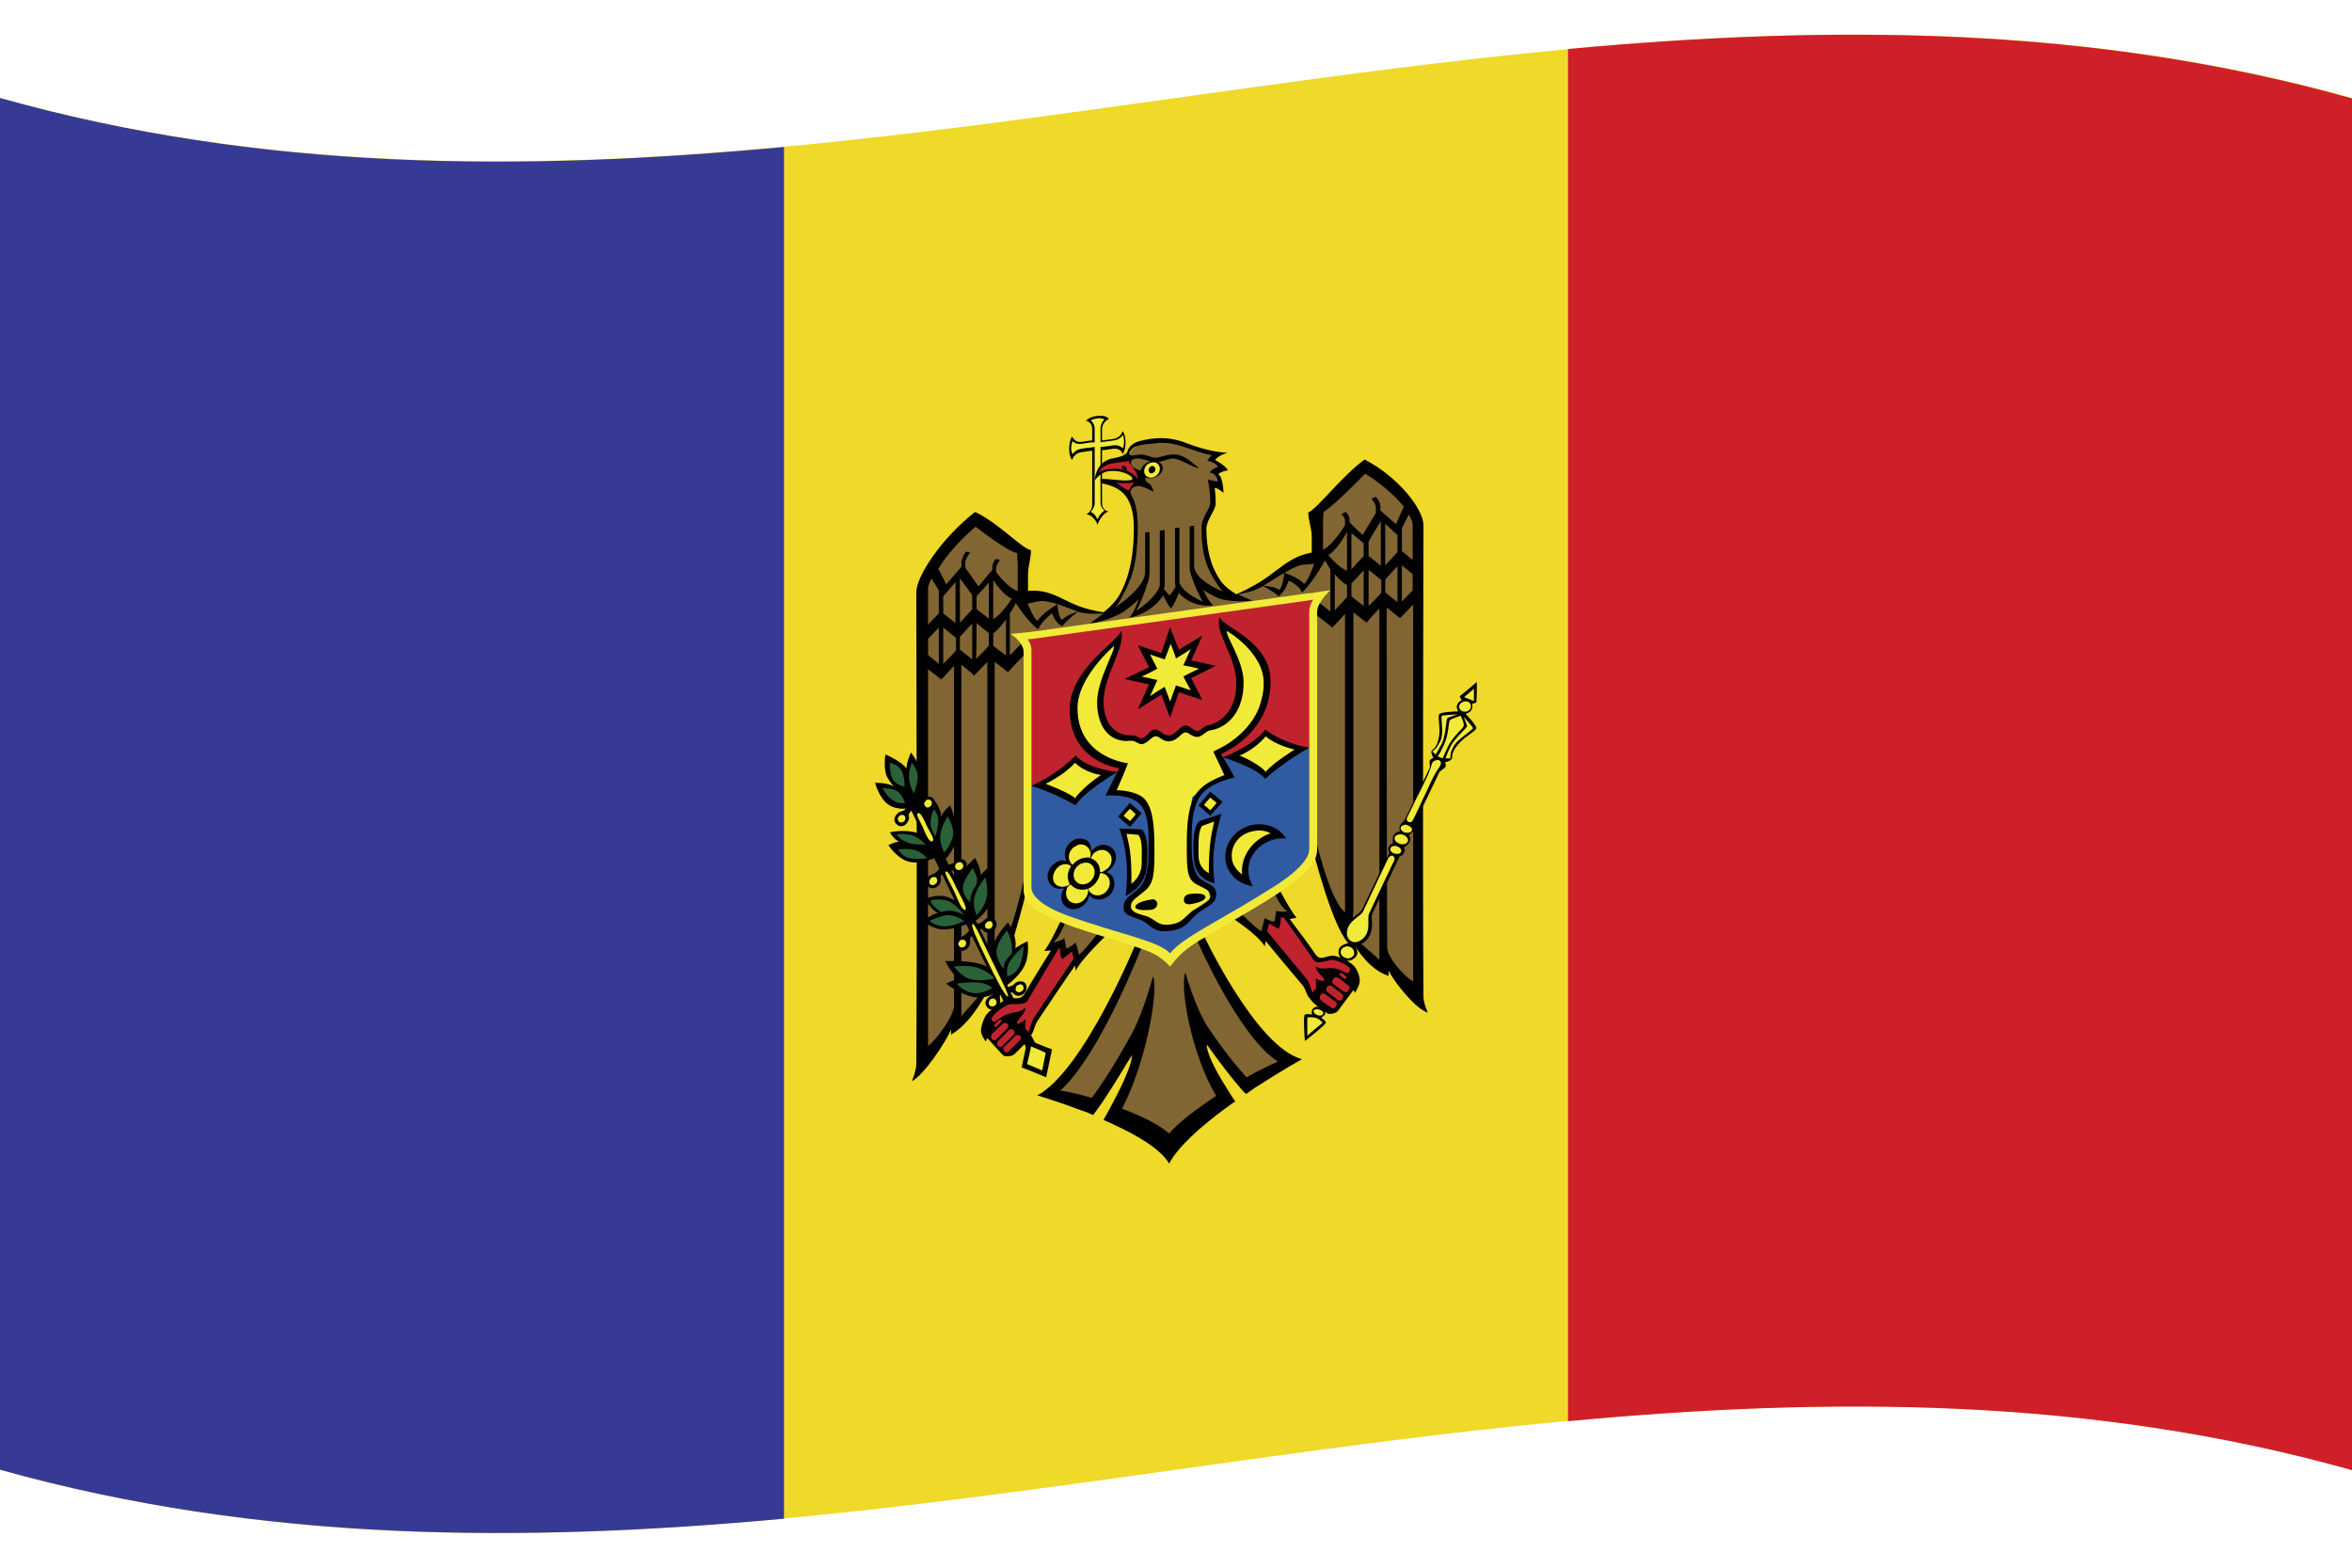 <svg version="1.1" id="mda" name="moldau" xmlns="http://www.w3.org/2000/svg" xmlns:xlink="http://www.w3.org/1999/xlink" x="0px" y="0px"
	 viewBox="0 0 480 320" enable-background="new 0 0 480 320" xml:space="preserve">
<g id="flag-mda">
	<path fill="#EFD929" d="M0,300c160,44.8,320-44.8,480,0c0-93.3,0-186.7,0-280C320-24.8,160,64.8,0,20C0,113.3,0,206.7,0,300z"/>
	<path fill="#373A94" d="M0,300c53.3,14.9,106.7,14.9,160,10c0-93.3,0-186.7,0-280c-53.3,5-106.7,5-160-10C0,113.3,0,206.7,0,300z"
		/>
	<path fill="#CF2029" d="M320,290.1c53.3-5,106.7-5,160,10c0-93.3,0-186.7,0-280C426.7,5.1,373.3,5.1,320,10
		C320,103.4,320,196.7,320,290.1z"/>
</g>
<g id="crest">
	<path fill="#010101" d="M223.9,84.9c-1,0.1-1.8,0.5-2.3,1c0.8,0.1,1.3,0.8,1.3,1.7c0,0.8,0,1.5,0,2.3c-0.3,0-0.6,0.1-0.9,0.1
		c-0.4,0.1-0.9,0.1-1.3,0.2c-0.9,0.1-1.6-0.4-1.9-1.1c-0.4,0.6-0.6,1.5-0.6,2.5c0,1,0.2,1.8,0.6,2.3c0.2-0.8,1-1.5,1.9-1.6
		c0.4-0.1,0.9-0.1,1.3-0.2c0.3,0,0.6-0.1,0.9-0.1c0,0.3,0,0.6,0,0.9c0,2.4,0,4.7,0,7.1c0,1,0,2,0,3c0,0.9-0.5,1.6-1.2,2
		c1.1,0,2,1.3,2.3,2.1c0.2-0.8,1.2-2.4,2.2-2.7c-0.7-0.1-1.3-0.8-1.3-1.6c0-1.7,0-3.4,0-5.1c0-1.6,0-3.3,0-4.9c0-0.3,0-0.6,0-0.9
		c0.3,0,0.6-0.1,0.9-0.1c0.5-0.1,0.9-0.1,1.4-0.2c1-0.1,1.7,0.3,1.9,1.1c0.4-0.5,0.6-1.4,0.6-2.4c0-1-0.2-1.8-0.6-2.3
		c-0.2,0.8-1,1.5-1.9,1.6c-0.5,0.1-0.9,0.1-1.4,0.2c-0.3,0-0.6,0.1-0.9,0.1c0-0.8,0-1.5,0-2.3c0-0.9,0.6-1.7,1.4-2.1
		C225.8,84.9,224.9,84.8,223.9,84.9"/>
	<path fill="#F2EA39" d="M223.9,85.4c-0.5,0.1-1,0.2-1.3,0.4c0.5,0.4,0.8,1,0.8,1.7c0,0.8,0,1.5,0,2.3c0,0,0,0,0,0.1
		c0,0.1,0,0.2,0,0.4c-0.1,0-0.2,0-0.4,0c0,0,0,0-0.1,0c-0.1,0-0.2,0-0.2,0c-0.2,0-0.5,0.1-0.7,0.1c-0.4,0.1-0.9,0.1-1.3,0.2
		c-0.8,0.1-1.4-0.1-1.8-0.6c-0.1,0.4-0.3,0.9-0.3,1.4c0,0.5,0.1,0.9,0.3,1.3c0.4-0.6,1-1,1.8-1.1c0.4-0.1,0.9-0.1,1.3-0.2
		c0.1,0,0.2,0,0.3,0c0.2,0,0.4-0.1,0.6-0.1c0.2,0,0.3,0,0.5-0.1c0,0.1,0,0.1,0,0.2c0,0.1,0,0.2,0,0.2c0,0,0,0.1,0,0.1
		c0,0.3,0,0.6,0,0.9c0,2.4,0,4.7,0,7.1c0,1,0,2,0,3c0,0.7-0.4,1.3-0.8,1.8c0.4,0.2,0.7,0.4,0.9,0.7c0.2,0.3,0.3,0.5,0.5,0.8
		c0.2-0.3,0.2-0.6,0.5-0.9c0.2-0.3,0.5-0.6,0.9-0.9c-0.5-0.4-0.8-0.9-0.8-1.6c0-1.7,0-3.4,0-5.1c0-1.6,0-3.3,0-4.9c0,0,0-0.1,0-0.1
		c0-0.3,0-0.5,0-0.8c0-0.2,0-0.3,0-0.5c0.1,0,0.2,0,0.3,0c0,0,0.1,0,0.1,0c0.3,0,0.6-0.1,0.9-0.1c0.5-0.1,0.9-0.1,1.4-0.2
		c0.8-0.1,1.4,0.2,1.9,0.6c0.1-0.4,0.2-0.9,0.2-1.4c0-0.5-0.1-1-0.2-1.3c-0.5,0.6-1.1,1-1.9,1.1c-0.5,0.1-0.9,0.1-1.4,0.2
		c-0.3,0-0.6,0.1-0.9,0.1c0,0,0,0,0,0c-0.1,0-0.2,0-0.4,0.1c0-0.1,0-0.2,0-0.4c0,0,0,0,0-0.1c0-0.8,0-1.5,0-2.3
		c0-0.7,0.3-1.4,0.8-1.9C224.9,85.4,224.5,85.3,223.9,85.4"/>
	<path fill="#816532" d="M225.7,125c-1.3-0.1-2.5-0.2-3.8-0.3c-2.6-1-5.3-2.1-7.9-3.1c-1.7,0.1-3.3,0.3-5,0.4
		c-0.1-3.2-0.2-6.4-0.3-9.6c-3.2-2.1-6.4-4.3-9.6-6.4c-3.3,3.9-6.5,7.8-9.8,11.7c-0.4,1.1-0.9,2.2-1.3,3.3
		c0.2,31.9,0.3,63.9,0.5,95.8c2.1-2.8,4.2-5.6,6.3-8.4c0.5,0.1,0.9,0.1,1.4,0.2c2.2-2.6,4.3-5.3,6.5-7.9c1.8-4.9,3.7-9.8,5.5-14.7
		c0.6-2,1.1-4,1.7-6c2.5,2.6,5,5.2,7.5,7.8c-0.9,1.9-1.9,3.7-2.8,5.6c0.9-0.2,1.7-0.4,2.6-0.5c0.1,0.7,0.2,1.4,0.3,2.1
		c0.8-0.4,1.6-0.9,2.3-1.3c0.2,1,0.4,1.9,0.6,2.9c1.7-2,3.5-4,5.2-6c2.4,0.9,4.8,1.7,7.2,2.6c-4.6,8.8-9.1,17.6-13.7,26.4
		c-1.6,1.4-3.3,2.8-4.9,4.3c2.9,0.7,5.9,1.4,8.8,2.1c3-3.9,6.1-7.9,9.1-11.8c-0.4,2.4-0.9,4.7-1.3,7.1c-0.9,2.4-1.8,4.7-2.8,7.1
		c3.7,1.6,7.4,3.2,11.1,4.8c4-2.9,8-5.8,12-8.7c-2-3.8-4-7.7-6-11.5c0.7-0.4,1.3-0.7,2-1.1c2.6,3.4,5.1,6.7,7.7,10.1
		c2.8-1.8,5.6-3.6,8.5-5.3c-3.7-3.8-7.3-7.5-11-11.3c-2.4-4.8-4.8-9.6-7.3-14.4c2.5-1.2,5.1-2.4,7.6-3.6c1.7,1.4,3.5,2.8,5.2,4.3
		c0.3-1.1,0.5-2.2,0.8-3.3c0.9,0.3,1.8,0.6,2.7,0.9c-0.1-0.9-0.2-1.8-0.4-2.6c0.9,0.1,1.9,0.1,2.8,0.2c-1.1-1.6-2.3-3.2-3.4-4.9
		c2.8-2.8,5.7-5.5,8.5-8.3c1.8,5.4,3.6,10.8,5.4,16.1c2.7,2.7,5.3,5.3,8,8c0.6-0.1,1.1-0.3,1.7-0.4c1.9,2.1,3.8,4.3,5.7,6.4
		c0-32.9,0-65.9,0-98.8c-3.5-3.3-7.1-6.6-10.6-9.9c-3.5,3.3-6.9,6.5-10.4,9.8c0.1,3,0.3,6,0.4,9c-1.5,0.3-3.1,0.5-4.6,0.8
		c-2.3,1.5-4.6,3-6.9,4.5c-1.3,0.6-2.6,1.2-3.9,1.8c-0.6,0.2-1.3,0.4-1.9,0.6c-0.8-0.8-1.6-1.5-2.3-2.3c-1.1-2-2.1-3.9-3.2-5.9
		c-0.1-2.1-0.1-4.2-0.2-6.3c0.7-1.5,1.3-2.9,2-4.4c-0.1-1.3-0.2-2.5-0.4-3.8c0.6-0.1,1.1-0.2,1.7-0.2c-0.4-0.8-0.7-1.6-1.1-2.4
		c0.5-0.3,1-0.6,1.6-0.9c-0.8-0.6-1.6-1.1-2.3-1.7c0.3-0.3,0.5-0.7,0.8-1c-2.9-0.9-5.8-1.7-8.8-2.6c-2.2,0.2-4.4,0.3-6.7,0.5
		c-0.6,0.4-1.2,0.7-1.8,1.1c-0.3,0.6-0.6,1.1-0.9,1.7c0.6,1.6,1.2,3.2,1.8,4.8c-0.6,0.7-1.3,1.5-1.9,2.2c0.6,1.1,1.3,2.3,1.9,3.4
		c0,2.7,0,5.4,0.1,8c-0.5,2.3-1,4.6-1.5,7c-1,1.9-2,3.7-3,5.6C226.7,124.4,226.2,124.7,225.7,125z"/>
	<path fill="#C1232E" d="M215.5,193.2c-2.2,3.7-4.4,7.4-6.6,11.1c-1.1,0.1-2.1,0.2-3.2,0.3c-1.1,0.7-2.2,1.3-3.3,2
		c-0.4,1.2-0.7,2.5-1.1,3.7c0.2,0.5,0.4,1.1,0.5,1.6c1.2,1.2,2.4,2.3,3.6,3.5c1-0.7,2-1.4,3-2c0.8-1,1.5-1.9,2.3-2.9
		c0.2-0.8,0.4-1.5,0.6-2.3c2.8-4,5.6-8,8.4-12c-0.1-0.9-0.3-1.8-0.4-2.7c-0.6,0.5-1.2,0.9-1.8,1.4c-0.2-0.7-0.5-1.4-0.7-2.1
		C216.3,192.9,215.9,193,215.5,193.2z"/>
	<path fill="#C1232E" d="M257.9,190.4c3,3.6,5.9,7.2,8.9,10.7c0.3,0.8,0.6,1.5,0.8,2.3c1.3,1,2.6,2,3.9,3c0.4-0.2,0.8-0.3,1.2-0.5
		c1.4-1.8,2.8-3.7,4.3-5.5c-0.3-1.1-0.6-2.2-0.9-3.3c-1.3-0.6-2.7-1.3-4-1.9c-1,0.2-2,0.5-3,0.7c-2.2-3.1-4.5-6.1-6.7-9.1
		c-0.4-0.1-0.8-0.2-1.2-0.3c-0.1,0.7-0.3,1.3-0.4,2c-0.7-0.1-1.3-0.2-2-0.3C258.4,188.9,258.1,189.6,257.9,190.4z"/>
	<path fill="#010101" d="M234.7,89.6c-1.1,0.2-2.7,0.4-3.7,1.2c-0.9,0.7-0.8,1.4-1.1,1.7c-0.7,0.7-2,0.9-2.5,1c-3.9,0.5-4,4.6-4,4.6
		c0,0,1-1.6,2.7-1.9c2.8-0.4,5,0.9,5,1.5c0,0.2-0.3,0.3-0.3,0.3c-1.9,0.3-4.7-0.4-6.2-0.2c0,0.2,0,0.4,0,0.6c0.1,0,0.1,0,0.1,0.1
		c0,0,0,0-0.1,0c0,0,0,0.1,0,0.1c3.4,0.7,6.8,1.9,6.8,9.2c0,4.6-0.6,9.3-2.8,13.4c-0.8,1.4-2,2.7-3.4,3.8c-0.6-0.1-3.5-0.6-5.6-1.5
		c-3.6-1.5-5.5-3.2-9.8-2.9c0-1.1,0-2.2,0-3.3c0-1.7,0.6-3.3,0.6-5c-1.7-0.2-6.8-5.7-11.4-7.8c-6.8,5.3-12,13.1-12,16.4
		c0,0,0.2,71.3,0,96.2c0,1.5-0.9,3.6-0.9,3.6c2.5-1.3,7-8.1,8-10.6c0,0.4,0,0.8,0,1.1c3.7-2.2,6.5-7,7.7-9.5c0,0.3,0.1,1.2,0.1,1.2
		c3.4-3.4,7.6-21.2,7.6-21.2c-0.1-1.2-0.1-2.4-0.2-3.6c0,0-3,14.6-6.3,17.9c0-20.3,0-40.6,0-60.9c0.9,0.7,1.8,1.4,2.7,2.1
		c1.3-1.4,2.7-2.8,4-4.3c0-1,0-1.9,0-2.9c-1.2,1.3-2.4,2.5-3.6,3.8c0-2.9,0-5.7,0-8.6c0.6-0.9,0.9-1.5,1.2-2.1
		c0.6,0.9,2.5,3.8,4.6,5.4c0.4-1.5,2.8-3.3,2.8-3.3c0,0,0.8,2.2,2.1,2.6c0.5-0.8,3.2-3,3.2-3c0,0-2.3,0.7-3.2,1.7
		c-0.8-0.1-1-3.2-1-3.2c0,0-3.4,2.1-4,3.4c-0.7-0.1-1.6-2.5-2.1-3.5c0.6-0.1,1.5-0.3,2.5-0.5c1-0.1,2.3,0.2,3.6,0.6
		c1.5,0.5,3,1.1,4.3,1.6c1.8,0.5,4.4,0.4,5.1,0.3c-0.9,0.7-1.8,1.4-2.8,2.1c0,0,4.1-0.6,7-2.5c1.1-0.8,2.1-1.6,3-2.5
		c-0.4,1.2-1,2.6-1.9,3.8c4.2-0.9,6.4-3.7,6.9-4.6c0.3,0.7,0.8,1.8,1.6,2.7c0.8-1.2,1.3-2.4,1.6-3.2c0.6,0.8,2.7,2.9,7,2.6
		c-1-1-1.6-2.2-2-3.2c0.9,0.7,2,1.2,3,1.7c2.9,1,7,0.5,7,0.5c-1-0.4-2-0.8-2.9-1.3c0.7-0.1,3.4-0.6,5.1-1.7c1.3-0.8,2.9-1.9,4.4-2.7
		c1.3-0.8,2.5-1.4,3.5-1.6c1.1-0.1,2-0.2,2.5-0.2c-0.4,1.1-1.4,3.8-2.1,4.1c-0.6-1.1-4-2.3-4-2.3s-0.3,3.2-1.1,3.5
		c-0.9-0.8-3.3-0.8-3.3-0.8c0,0,2.7,1.4,3.2,2.1c1.3-0.7,2.1-3.2,2.1-3.2c0,0,2.4,1.1,2.7,2.5c2.2-2.2,4.1-5.5,4.7-6.6
		c0.3,0.5,0.6,1,1.1,1.8c0,2.9,0,5.7,0,8.6c-1.2-0.9-2.4-1.9-3.6-2.8c0,1,0,1.9,0,2.9c1.3,1.1,2.7,2.1,4,3.2
		c0.9-0.9,1.8-1.9,2.6-2.8c0,20.3,0,40.6,0,60.9c-3.3-2.5-6.3-16.2-6.3-16.2c-0.1,1.2-0.2,2.5-0.2,3.7c0,0,4.2,16.7,7.6,19.2
		c0,0,0.1-0.9,0.1-1.2c1.2,2.2,3.9,6.3,7.7,7.5c0-0.4,0-0.8,0-1.1c1,2.2,5.5,7.9,8,8.6c0,0-0.9-1.9-0.9-3.3c-0.2-24.8,0-96.2,0-96.2
		c0-3.3-5.2-9.9-12-13.4c-4.6,3.3-9.7,10.1-11.5,10.8c0,1.7,0.7,3.2,0.7,4.9c0,1.1,0,2.2,0,3.3c-4.3,0.8-6.1,3-9.8,5.5
		c-2.1,1.4-5,2.8-5.6,3c-1.3-0.8-2.5-1.7-3.3-2.9c-2-2.9-2.8-6.6-2.8-10.5c0-1.7,1.9-3.8,1.9-5.1c0-2-0.2-3.2-0.2-3.2
		c0.7,0,1.8,1,1.8,1c0,0-0.1-3.4-1.1-3.8c0,0,0.4-0.5,2-0.8c-0.5-1-2.6-2.1-2.6-2.1c0.1-0.2,0.3-0.4,0.6-0.6
		c0.5-0.4,1.3-0.7,1.9-0.9c-0.6,0-1.4-0.1-2.2-0.2c-1.8-0.3-3.9-0.9-5.8-1.6C239,89.1,236.2,89.4,234.7,89.6 M234.7,90.6
		c0.4,0,0.7-0.1,0.9-0.1c3.6-0.5,6,0.8,9.3,1.8c0.9,0.3,1.6,0.5,2.4,0.6c-0.4,0.5-0.8,0.9-0.9,1.2c0,0,1.5,0.1,2.2,1.2
		c0,0-1.4,0.4-1.7,1.2c0.8,0,1.6,0.8,1.6,1.8c-0.7-0.1-1.4-0.3-2-0.4c0,0,0.5,2.2,0.5,4.7c0,1.3-1.8,3-1.8,5.1c0,6.7,1.7,9,2.8,10.9
		c0.5,0.7,0.9,1.6,1.7,2.2c-3.4-1.4-6-3.3-6-5.4c0-2.7,0-5.4,0-8.1c-0.3,0-0.6,0.1-0.9,0.1c0,2.7,0,5.4,0,8.1c0,1.5,0.4,2.2,0.4,2.2
		c0.5,1.6,1.6,4.1,2.3,5.1c-3.2-1.3-4.8-3.2-4.8-4c0-3.7,0-7.4,0-11.1c-0.3,0-0.6,0.1-0.9,0.1c0,3.7,0,7.5,0,11.2
		c0,0.3,0.1,0.5,0.1,0.8c-0.3,0.6-0.9,1.4-1.2,1.7c-0.3-0.2-0.8-0.8-1.2-1.3c0.1-0.3,0.2-0.5,0.2-0.8c0-3.7,0-7.5,0-11.2
		c-0.3,0-0.6,0.1-1,0.1c0,3.7,0,7.4,0,11.1c0,0.8-1.5,3.1-4.8,5.3c0.7-1.2,1.8-4,2.3-5.7c0,0,0.4-0.8,0.4-2.3c0-2.7,0-5.4,0-8.1
		c-0.3,0-0.6,0.1-0.9,0.1c0,2.7,0,5.4,0,8.1c0,2.1-2.6,4.8-6,7.1c0.7-0.8,1.1-1.8,1.6-2.7c1.3-2.4,2.9-5.5,2.9-13.7
		c0-3-0.5-5.1-1.3-6.4c-0.2-0.4-0.6-1.6,1.3-1.9c1-0.1,3.2,1.2,3.2,1.2c0,0-0.1-1.3-1.2-1.9c-0.2-0.1-0.5-0.4-0.5-0.8
		c0-0.3,0.5-1,0.9-1.2c0.2-0.2-3.8-0.3-3.8-2.1c0-0.4,0.3-0.7,1.1-0.8c1.1-0.2,2.9,0.9,4.5,0.7c1.1-0.2,1.6-0.5,2.8-0.7
		c1.5-0.2,4.5,2.1,5.5,1.9c-1.1-0.6-3-3.1-5.8-2.7c-1,0.1-1.9,0.5-2.8,0.6c-1.1,0.2-2.3-0.8-3.6-0.6c-0.8,0.1-1.8,0.3-1.9,0.1
		c-0.3-0.4,0-0.7,0.2-1c0.4-0.7,1.6-1,2.8-1.2C234.1,90.7,234.4,90.6,234.7,90.6 M199.1,107.5L199.1,107.5c0,0,6.3,5,8.5,5.4
		c0,0.7,0,1.3,0.1,2c0,1.9,0,3.8,0,5.7c-1.5-0.3-3.5-2.6-4.4-3.8c0-0.3,0-0.5,0-0.8c0-0.7,0.5-1.3,0.8-1.7c-0.3-0.1-0.6-0.1-0.9-0.2
		c-0.4,0.5-0.7,1.1-0.7,1.8c0,0.2,0,0.3,0,0.5c-0.1,0.1-0.2,0.2-0.3,0.3c-0.1,0.1-0.1,0.1-0.2,0.2c-0.8,0.9-1.5,1.9-2.3,2.8
		c-0.9-1.3-1.8-2.5-2.7-3.8c0-0.3,0-0.7,0-1c0-0.7,0.5-1.5,1-2.1c-0.3-0.1-0.6-0.1-0.9-0.2c-0.4,0.7-0.9,1.5-0.9,2.3
		c0,0.3,0,0.5,0,0.8c-0.7,0.8-3.1,3.6-3.1,3.6c0,0-1.2-2.5-1.6-3.2C193.1,113.3,196.2,110,199.1,107.5 M278.6,96.7
		c2.9,1.7,5.9,4.3,7.9,6.7c-0.4,0.8-1.6,3.6-1.6,3.6c0,0-2.5-2.2-3.2-2.8c0-0.3,0-0.5,0-0.8c0-0.8-0.5-1.5-0.9-2
		c-0.3,0.1-0.6,0.3-0.9,0.4c0.4,0.5,0.9,1.2,0.9,1.9c0,0.3,0,0.7,0,1c-0.9,1.5-1.8,3-2.7,4.5c-0.8-0.7-1.6-1.5-2.3-2.2
		c0,0-0.1-0.1-0.1-0.1c-0.1-0.1-0.2-0.2-0.3-0.3c0-0.2,0-0.3,0-0.5c0-0.8-0.4-1.3-0.8-1.6c-0.3,0.2-0.6,0.3-0.9,0.5
		c0.4,0.2,0.8,0.7,0.8,1.4c0,0.3,0,0.5,0,0.8c-0.9,1.5-2.9,4.3-4.5,5c0-1.9,0-3.8,0-5.7c0-0.7,0.1-1.3,0.1-2
		C272.2,103.3,278.6,96.7,278.6,96.7L278.6,96.7z M190.1,118.1c0.5,0.8,1,1.6,1.5,2.4c0,1.6,0,3.2,0,4.7c-0.7,0.8-1.5,1.5-2.2,2.3
		c0-2.3,0-4.7,0-7C189.3,119.9,189.6,119,190.1,118.1 M287.5,105c0.5,0.8,0.8,1.6,0.8,2.3c0,2.3,0,4.7,0,7c-0.7-0.6-1.5-1.2-2.2-1.8
		c0-1.6,0-3.2,0-4.7C286.6,106.9,287.1,105.9,287.5,105z M195.9,118c0.8,1.2,1.7,2.3,2.5,3.5c0,1,0,2,0,2.9
		c-0.8,0.9-1.7,1.8-2.5,2.7C195.9,124.1,195.9,121,195.9,118z M281.8,106.4c0,3,0,6.1,0,9.1c-0.8-0.7-1.7-1.4-2.5-2c0-1,0-2,0-2.9
		C280.1,109.1,281,107.7,281.8,106.4z M195,118.8c0,2.8,0,5.6,0,8.4c-0.8-0.7-1.7-1.3-2.5-2c0-1.2,0-2.3,0-3.5
		C193.3,120.8,194.2,119.8,195,118.8z M282.7,106.9c0.8,0.8,1.7,1.6,2.5,2.3c0,1.2,0,2.3,0,3.5c-0.8,0.9-1.7,1.8-2.5,2.7
		C282.7,112.5,282.7,109.7,282.7,106.9z M202.7,118.4c0.4,0.6,2.2,3.2,3.8,3.8c-0.6,0.9-2.1,3.1-3.8,4.2
		C202.7,123.8,202.7,121.1,202.7,118.4z M274.9,108.5c0,2.7,0,5.4,0,8c-1.7-0.7-3.2-2.5-3.8-3.2
		C272.8,112.3,274.6,109.2,274.9,108.5 M201.8,118.9c0,2.5,0,4.9,0,7.4c-0.8-0.7-1.7-1.3-2.5-2c0-0.9,0-1.8,0-2.6
		C200.1,120.8,201,119.9,201.8,118.9z M275.8,108.8c0.8,0.7,1.7,1.4,2.5,2.1c0,0.9,0,1.8,0,2.6c-0.8,0.9-1.7,1.8-2.5,2.7
		C275.8,113.8,275.8,111.3,275.8,108.8z M191.6,128.1c0,2.5,0,4.9,0,7.4c-0.7-0.6-1.5-1.2-2.2-1.8c0-1.1,0-2.2,0-3.3
		C190.1,129.7,190.8,128.9,191.6,128.1z M286.1,115.4c0.7,0.6,1.5,1.2,2.2,1.8c0,1.1,0,2.2,0,3.3c-0.7,0.8-1.5,1.5-2.2,2.3
		C286.1,120.3,286.1,117.9,286.1,115.4z M192.5,128.1c0.5,0.4,1,0.8,1.5,1.2c0.4,0.3,0.7,0.6,1.1,0.9c0,0.9,0,1.8,0,2.6
		c-0.4,0.4-0.7,0.8-1.1,1.2c-0.5,0.5-1,1-1.5,1.5C192.5,132.9,192.5,130.5,192.5,128.1z M198.4,127.3c0,2.4,0,4.9,0,7.3
		c-0.5-0.4-0.9-0.8-1.4-1.1c-0.4-0.3-0.7-0.6-1.1-0.9c0-0.9,0-1.7,0-2.6c0.4-0.4,0.7-0.8,1.1-1.2
		C197.4,128.3,197.9,127.8,198.4,127.3z M199.3,127.2c0.8,0.7,1.7,1.4,2.5,2c0,0.9,0,1.7,0,2.6c-0.4,0.4-0.7,0.8-1.1,1.2
		c-0.5,0.5-1,1-1.5,1.5C199.3,132.1,199.3,129.6,199.3,127.2z M205.3,126.4c0,2.5,0,4.9,0,7.4c-0.5-0.4-1-0.8-1.5-1.1
		c-0.4-0.3-0.7-0.6-1.1-0.9c0-0.8,0-1.6,0-2.5C203.6,128.6,204.5,127.6,205.3,126.4 M272.4,117.2c0.8,0.9,1.6,1.8,2.5,2.2
		c0,0.8,0,1.6,0,2.5c-0.4,0.4-0.7,0.8-1.1,1.2c-0.5,0.5-1,1-1.4,1.5C272.4,122.1,272.4,119.7,272.4,117.2L272.4,117.2z M278.3,116.4
		c0,2.4,0,4.9,0,7.3c-0.5-0.4-0.9-0.7-1.4-1.1c-0.4-0.3-0.8-0.6-1.1-0.9c0-0.9,0-1.7,0-2.6C276.7,118.2,277.5,117.3,278.3,116.4z
		 M279.3,116.3c0.5,0.4,1,0.8,1.5,1.2c0.4,0.3,0.7,0.6,1.1,0.9c0,0.9,0,1.7,0,2.6c-0.4,0.4-0.7,0.8-1.1,1.2c-0.5,0.5-1,1-1.5,1.5
		C279.3,121.2,279.3,118.8,279.3,116.3z M285.2,115.6c0,2.4,0,4.9,0,7.3c-0.5-0.4-1-0.8-1.4-1.1c-0.4-0.3-0.7-0.6-1.1-0.9
		c0-0.9,0-1.8,0-2.6c0.4-0.4,0.7-0.8,1.1-1.2C284.2,116.6,284.7,116.1,285.2,115.6z M196.2,135.7c0.9,0.7,1.8,1.4,2.6,2.2
		c0.9-0.9,1.8-1.9,2.7-2.8c0,20.3,0,40.6,0,60.9c0,0,0.2,3,0.3,5c-1.2,1.4-5.6,6.4-5.6,6.4C196.2,183.5,196.2,159.6,196.2,135.7z
		 M281.5,124.2c0,23.9,0,47.8,0,71.7c0,0-4.5-4-5.7-5c0.2-2,0.4-5,0.4-5c0-20.3,0-40.6,0-60.9c0.9,0.7,1.8,1.4,2.7,2.1
		C279.7,126.1,280.6,125.1,281.5,124.2z M194.7,135.9c0,23.1,0,46.3,0,69.4c0,2-3.6,7-5.3,8.2c0-25.6,0-51.3,0-76.9
		c0.9,0.7,1.8,1.4,2.7,2.1C192.9,137.8,193.8,136.9,194.7,135.9z M283,124c0.9,0.7,1.8,1.4,2.7,2.2c0.9-0.9,1.8-1.9,2.7-2.8
		c0,25.6,0,51.3,0,76.9c-1.7-0.8-5.3-4.9-5.3-6.9C283,170.2,283,147.1,283,124z M216.7,187.5c0,0-2.6,5.6-3.6,6.6c0,0,0.6,0,1.4-0.1
		c-0.4,0.7-4,6.3-5.1,8.4c-1.1,1.9-1.8,1.2-3.4,1.4c-1.3,0.2-4.4,2.7-4.9,3.6c-0.5,1-0.9,2.1-0.9,3c0,1,1,2.2,1,2.2
		c0.1-0.5,0.3-0.7,0.3-0.7s2.8,3.1,3.2,3.5c0.3,0.3,1.8,0.3,2.3-0.2c1.3-1.3,2.5-2.3,3.5-4c0.6-0.9,0.6-1.9,1.3-2.9
		c2.2-3.3,6.5-9.7,7.6-11.2c0.1,0.4,0.1,0.7,0.1,1.1c1.1-2.4,6.6-7.6,6.6-7.6c-0.5-0.3-1-0.5-1.5-0.8c0,0-3.3,4.3-4.4,5.1
		c0,0-0.4-1.8-0.7-2.5c0,0-1.2,1.1-1.9,1.2c0,0-0.2-1.3-0.4-2.1c-0.8,0.7-2.2,0.8-2.2,0.8c1.2-0.8,2.7-4.7,2.7-4.7
		C217.4,187.8,217,187.7,216.7,187.5L216.7,187.5z M261,181.4c-0.3,0.2-0.7,0.4-1,0.7c0,0,1.5,3.5,2.8,3.9c0,0-1.4,0.3-2.3-0.1
		c-0.2,0.9-0.4,2.2-0.4,2.2c-0.7,0.1-2-0.7-2-0.7c-0.2,0.7-0.7,2.7-0.7,2.7c-1.1-0.6-4.4-3.9-4.4-3.9c-0.5,0.4-1,0.8-1.5,1.2
		c0,0,5.5,3.6,6.6,5.8c0.1-0.4,0.1-0.7,0.2-1.1c1,1.2,5.3,6.4,7.6,9.1c0.6,0.8,0.7,1.8,1.3,2.5c1.1,1.5,2.3,2.1,3.6,3.1
		c0.5,0.4,1.9,0,2.2-0.4c0.4-0.5,3.2-4.3,3.2-4.3c0,0,0.2,0.1,0.3,0.6c0,0,1-1.5,1-2.5c0-0.9-0.4-2-1-2.8c-0.4-0.8-3.5-2.5-4.8-2.3
		c-1.6,0.2-2.3,1.1-3.4-0.5c-1.1-1.8-4.7-6.4-5.1-7c0.7-0.1,1.4-0.3,1.4-0.3C263.6,186.3,261,181.4,261,181.4 M216.3,193.5
		c0,0,0,1.8,0.5,2.3c0.7-0.5,1.3-1.1,2-1.6c0,0,0.1,0.6,0.3,1.5c-0.9,1.3-5.7,8.5-8,11.9c-0.6,0.9-1.1,3-1.1,3c0,0-0.8-0.3-0.8-1
		c0-0.7,0.1-1.6,0.1-1.6c0,0-0.6,0.8-1.8,1c0-0.9,1.8-2.1,1.8-3.3c-1.3,1.1-2.4,0.8-3.9,1.4c-1.6,0.7-2.1,1.5-2.6,1.5
		c-0.2,0-0.6-0.5-0.4-0.8c0.2-0.6,2.2-2.4,3.7-2.8c0.4-0.1,3,0.2,3.6-0.7c2.2-3.8,5.8-9.8,6.2-10.4
		C215.9,193.7,216.1,193.6,216.3,193.5 M261.4,187.2c0.1,0.1,0.3,0.1,0.6,0.1c0.4,0.5,4,5.6,6.2,8.8c0.6,0.8,3.3-0.2,3.6-0.2
		c1.4,0.1,3.5,1.3,3.7,1.8c0.1,0.3-0.1,0.8-0.4,0.9c-0.5,0.1-1-0.5-2.6-0.9c-1.6-0.3-2.7,0.4-4-0.4c0.1,1.3,1.8,2,1.8,2.9
		c-1.1,0.1-1.8-0.5-1.8-0.5c0,0,0.1,0.9,0.1,1.6c0,0.8-0.8,1.3-0.8,1.3c0,0-0.5-1.9-1.1-2.7c-2.4-2.9-7.2-8.7-8.1-9.8
		c0.2-0.9,0.4-1.6,0.4-1.6c0.6,0.4,1.3,0.7,1.9,1.1C261.4,189,261.4,187.2,261.4,187.2 M231.8,192.6c0,0-10.6,25.9-20.1,31
		c0,0,4.1,1.2,9.1,3.1c0.8,0.2,1.5,0.6,2.3,0.9c0.6-0.8,1.3-1.8,2-2.8c3-4.5,5.9-9.5,5.9-9.5c0.2,1.2-1.4,5.2-4.1,10.2
		c-0.5,1-1.1,2-1.7,3.1c0.7,0.3,1.4,0.6,2,0.9c5,2.3,9.7,5.1,11.4,8c1.8-3.4,6.5-7.6,11.4-11.2c0.7-0.5,1.4-1,2.1-1.5
		c-0.7-0.9-1.2-1.8-1.7-2.6c-2.7-4.2-4.3-7.8-4.1-9c0,0,3,4.3,6,7.9c0.7,0.8,1.3,1.6,2,2.2c0.8-0.5,1.5-1.1,2.2-1.5
		c5.1-3.3,9.2-5.6,9.2-5.6c-9.4-2.5-20.1-25.4-20.1-25.4c-0.5,0.2-1,0.4-1.5,0.7c0,0,8.5,19.9,16.7,25.2c-1.8,0.8-4.1,1.9-6.4,3.2
		c-2.7-2.9-5.6-6.8-8-10.4c-2.5-3.9-4.5-11-4.5-11c-1.2,3,1.3,16.9,6.3,25.2c-4.1,2.7-7.9,5.6-9.6,7.7c-1.8-1.7-5.4-3.5-9.6-5.1
		c5-9.7,7.5-24.3,6.3-27c0,0-2,7.7-4.6,12.2c-2.3,4.2-5.2,9-7.9,12.6c-2.3-0.7-4.5-1.2-6.4-1.5c8.3-7.5,16.8-29.8,16.8-29.8
		C232.9,192.8,232.4,192.7,231.8,192.6z M204.1,208.1c0,0,0.1,0,0.2,0.1c0.1,0.1,0.1,0.3,0,0.4c-0.3,0.3-0.6,0.6-0.9,0.9
		c-0.1,0.1-0.3,0.1-0.4,0c-0.2-0.1-0.1-0.3,0-0.4c0.3-0.3,0.6-0.6,0.9-0.9C204,208.2,204,208.1,204.1,208.1 M273.6,198.6
		c0.1,0,0.1,0,0.2,0c0.3,0.2,0.6,0.4,0.9,0.7c0.1,0.1,0.2,0.3,0,0.4c-0.1,0.1-0.2,0.2-0.3,0.1c-0.3-0.2-0.6-0.4-0.9-0.7
		c-0.2,0-0.2-0.3-0.1-0.4C273.4,198.7,273.5,198.6,273.6,198.6 M205,208.8c0.2,0,0.4,0,0.6,0.2c0.3,0.3,0.2,0.7-0.1,1
		c-0.7,0.7-1.4,1.4-2.1,2.1c-0.2,0.3-0.7,0.3-1,0c-0.2-0.3-0.2-0.7,0-1c0.7-0.7,1.5-1.4,2.2-2.1C204.7,208.9,204.9,208.8,205,208.8
		 M272.5,199.5c0.1,0,0.1,0,0.2,0c0.2,0,0.3,0,0.4,0.1c0.7,0.5,1.4,1,2.1,1.6c0.3,0.2,0.3,0.6,0,1c-0.2,0.4-0.7,0.4-1,0.2
		c-0.7-0.5-1.4-1-2.1-1.6c-0.3-0.2-0.3-0.6,0-1C272.2,199.7,272.3,199.6,272.5,199.5 M206.2,210.1c0.2-0.1,0.5,0,0.7,0.2
		c0.2,0.3,0.2,0.7-0.1,1c-0.7,0.7-1.5,1.4-2.2,2.2c-0.2,0.3-0.7,0.3-0.9,0c-0.3-0.3-0.3-0.7,0-1c0.7-0.7,1.4-1.4,2.1-2.1
		C205.9,210.2,206.1,210.1,206.2,210.1 M271.3,201.2c0.1,0,0.1-0.1,0.1,0c0.1,0,0.3,0,0.4,0.1c0.7,0.5,1.4,1.1,2.1,1.6
		c0.3,0.2,0.3,0.6,0.1,1c-0.2,0.3-0.7,0.5-1,0.2c-0.7-0.5-1.4-1.1-2.1-1.6c-0.3-0.2-0.3-0.6-0.1-1
		C270.9,201.3,271.1,201.2,271.3,201.2 M207.5,211.3c0.2-0.1,0.5,0,0.7,0.1c0.2,0.3,0.2,0.8-0.1,1c-0.7,0.7-1.5,1.4-2.2,2.2
		c-0.2,0.3-0.7,0.3-0.9,0c-0.3-0.3-0.3-0.7,0-1c0.7-0.7,1.5-1.4,2.2-2.2C207.3,211.4,207.4,211.4,207.5,211.3 M269.9,202.8
		c0,0,0.1,0,0.2,0c0.1,0,0.2,0,0.3,0.1c0.7,0.5,1.5,1.1,2.2,1.6c0.3,0.2,0.3,0.6,0,1c-0.3,0.4-0.7,0.5-0.9,0.2
		c-0.7-0.5-1.5-1-2.2-1.6c-0.2-0.2-0.2-0.7,0-1C269.6,202.9,269.8,202.8,269.9,202.8"/>
	<path fill="#010101" d="M209.7,212.2c1.7,0.7,3.3,1.4,5,2c-0.4,1.9-0.8,3.8-1.2,5.7c-1.7-0.7-3.3-1.4-5-2
		C208.9,216,209.3,214.1,209.7,212.2z"/>
	<path fill="#010101" d="M186.6,162c-0.6,0.3-1.2,0.7-1.8,1c6.7,14,13.5,27.9,20.2,41.8c0.7-0.1,1.5-0.2,2.2-0.3
		C200.3,190.4,193.5,176.3,186.6,162z M210.4,211.3c-0.5,0.6-1,1.1-1.4,1.7c0.3,0.6,0.6,1.3,0.9,1.9c0.6-0.4,1.2-0.7,1.8-1.1
		C211.3,213,210.9,212.1,210.4,211.3z"/>
	<path fill="#F2EA39" d="M210.4,213.6c1,0.4,2,0.8,3,1.3c-0.2,1.2-0.5,2.4-0.7,3.6c-1-0.4-2.1-0.9-3.1-1.3
		C209.9,216,210.2,214.8,210.4,213.6z"/>
	<path fill="#010101" d="M192.9,196.2c0,0,1.7,3.3,3,3.6c-0.7-0.1-2.8,1-2.8,1c0,0,3.8,3,7.1,2.8c2.7-0.2,4.1-1.7,4.1-1.7
		c-0.2-1-0.3-1.9-0.5-2.9c0,0-1.7-1.8-4.4-2.4C196.5,196,192.9,196.2,192.9,196.2"/>
	<path fill="#010101" d="M205.7,188.3c0,0-2.3,2.3-3,4.7c-0.7,2.4,0.4,5,0.4,5c0.7,1.1,1.3,2.3,2,3.4c0,0,2.7-1.8,3.9-4.1
		c1.2-2.3,0.7-5.2,0.7-5.2c0,0-2.2,1.1-2.5,1.5C207.7,191,205.7,188.3,205.7,188.3"/>
	<path fill="#010101" d="M198.1,188.3c0,0-2.7,1.3-5.2,1.4c-2.5,0.2-4.5-1.7-4.5-1.7c0,0,2-1.6,3.1-1.6c-1.1-0.3-2.8-2.9-2.8-2.9
		c0,0,2.3-1,4.3-0.5c2.1,0.5,3.8,2.5,3.8,2.5C197.2,186.6,197.7,187.4,198.1,188.3z"/>
	<path fill="#010101" d="M199,175.1c0,0,1.4,2.6,1.1,3.6c0.4-0.7,2-1.9,2-1.9c0,0,1,4.4,0.1,7.2c-1,2.9-3.7,4.3-3.7,4.3
		c-1-1.8-2-3.7-3-5.5c0,0-0.5-2.2,0.5-4C196.8,177,199,175.1,199,175.1L199,175.1z"/>
	<path fill="#010101" d="M181.6,169.9c0,0,2.9-0.7,5.5,0.1c2.2,0.7,2.9,2.2,2.9,2.2c0.4,0.9,0.7,1.9,1.1,2.8c0,0-3.1,1.5-5.6,0.9
		c-2.4-0.6-4.2-3.4-4.2-3.4c0,0,1.7-0.8,2.4-0.7C182.6,171.7,181.6,169.9,181.6,169.9"/>
	<path fill="#010101" d="M190.7,163.4c0,0,1.3,1.5,1.4,3.3c0.3-1.1,1.8-2.3,1.8-2.3c0,0,1.7,3.7,1.3,6.6c-0.4,2.8-2.7,4.8-2.7,4.8
		c-1-1.7-2-3.5-3-5.2c0,0-0.9-2.2-0.7-4C189.2,164.8,190.7,163.4,190.7,163.4"/>
	<path fill="#010101" d="M180.7,154c0,0-0.5,3.1,0.4,4.7c0.8,1.4,1.3,1.8,1.3,1.8c-1.5-0.8-3.8-0.7-3.8-0.7c0,0,0.8,3.2,2.8,4.5
		c1.9,1.3,5,0.6,5,0.6c0,0,2-2.9,1.9-5.7c-0.1-2.8-2.4-5.6-2.4-5.6c0,0-0.9,2-0.9,3.3C184.2,155.5,180.7,154,180.7,154z"/>
	<path fill="#2A6139" d="M181.6,155.7c0,0-0.1,2.2,0.6,3.4c0.8,1.2,2.4,1.5,2.4,1.5c0,0,0.1-2.2-0.7-3.4
		C183.3,156,181.6,155.7,181.6,155.7"/>
	<path fill="#2A6139" d="M180.1,160.9c0,0,1.9-0.1,3,0.6c1.1,0.7,1.6,2.4,1.6,2.4c0,0-1.3,0.3-2.4-0.5
		C181.1,162.8,180.1,160.9,180.1,160.9"/>
	<path fill="#2A6139" d="M186.1,155.7c0,0-0.7,1.6-0.6,3.1c0.1,1.6,1,3.2,1,3.2c0,0,0.8-2,0.8-3.5
		C187.2,156.9,186.3,156.1,186.1,155.7"/>
	<path fill="#2A6139" d="M182.9,170.3c0,0,0.9,1.2,2.4,1.7c1.5,0.6,3.6,0.3,3.6,0.4c0,0-1.1-1.3-2.5-1.8
		C184.9,170,182.9,170.3,182.9,170.3"/>
	<path fill="#2A6139" d="M183.3,173.4c0,0,0.7,1.3,2,1.7c1.3,0.4,3.9,0.1,3.9,0.1c0,0-0.9-1.1-2.2-1.6
		C185.7,173.1,183.3,173.4,183.3,173.4"/>
	<path fill="#2A6139" d="M190.6,165.2c0,0-0.7,1.4-0.7,2.7c0,1.4,1,2.8,1,2.8c0,0,0.6-1.8,0.6-3.2
		C191.5,166.2,190.6,165.2,190.6,165.2"/>
	<path fill="#2A6139" d="M193.4,166.7c0,0-1.3,1.9-1.5,3.7c-0.2,1.8,0.8,3.6,0.8,3.6c0,0,1.6-1.8,1.8-3.6
		C194.7,168.6,193.4,166.7,193.4,166.7"/>
	<path fill="#2A6139" d="M189.9,183.8c0,0,0.1,0.6,0.7,1.2c0.6,0.6,1.5,1.2,1.5,1.2c0,0,0.9-0.4,2-0.3c1.2,0.1,2.7,0.9,2.7,0.9
		c0,0-1.6-2.2-3.3-2.9C191.7,183.3,189.9,183.8,189.9,183.8"/>
	<path fill="#2A6139" d="M189.7,188c0,0,2.1-1.1,3.8-1.2c1.7,0,3.3,1.2,3.3,1.2c0,0-2.3,1.1-4,1.1C191,189.1,189.7,188,189.7,188"/>
	<path fill="#2A6139" d="M198.5,177.2c0,0-1.8,2.2-2,3.9c-0.1,1.7,1.5,3.1,1.5,3.1c0,0,0-1.1,0.3-1.8c0.2-0.8,0.9-1.6,0.9-1.6
		c0,0,0.3-0.9,0.2-1.6C199.1,178.2,198.5,177.2,198.5,177.2"/>
	<path fill="#2A6139" d="M201.1,179.1c0,0-1.7,2-2.2,3.9c-0.5,1.9,0.4,3.8,0.4,3.8c0,0,1.6-1.5,2-3.4
		C201.8,181.5,201.1,179.1,201.1,179.1"/>
	<path fill="#2A6139" d="M205.5,189.9c0,0,0.8,1.5,1,2.9c0.1,1.3,0,1.8,0,1.8c0,0-0.8,0.9-1.2,1.4c-0.5,0.7-0.5,1.8-0.5,1.8
		c0,0-1.7-2.2-1.4-4C203.7,192,205.5,189.9,205.5,189.9"/>
	<path fill="#2A6139" d="M208.9,193.2c0,0-2,1.6-2.9,3.2c-0.8,1.5-0.4,2.9-0.4,2.9c0,0,1.5-0.3,2.3-1.8
		C208.8,195.9,208.9,193.2,208.9,193.2"/>
	<path fill="#2A6139" d="M195.2,200.8c0,0,3-0.5,4.8-0.2c1.8,0.2,2.5,1.1,2.5,1.1c0,0-2.1,1.3-3.9,1
		C196.8,202.5,195.2,200.8,195.2,200.8"/>
	<path fill="#2A6139" d="M194.7,197.3c0,0,1.4,1.9,3.1,2.5c2.4,0.7,5.2-0.1,5.2-0.1c0,0-1.5-1.6-3.6-2.2
		C197.3,196.9,194.7,197.3,194.7,197.3"/>
	<path fill="#010101" d="M204.4,201.7c0,0.4,0,0.7,0,1.1c1.8-0.2,2.1-0.5,2.5,0.1c0.3,0.3,1.1,0.6,1.8,0.1c0.7-0.4,1-1.3,0.7-2
		c-0.3-0.7-1-0.8-1.7-0.6c-0.4,0.1-0.7,0.5-1,0.7C206.1,201.5,204.4,201.7,204.4,201.7"/>
	<path fill="#F2EA39" d="M208.8,201.3C208.8,201.3,208.9,201.3,208.8,201.3c0.2,0.4,0.1,0.9-0.4,1.1c-0.4,0.3-0.9,0.1-1.1-0.2
		c0,0,0,0,0,0c-0.1-0.4,0-0.9,0.4-1.1C208.2,200.8,208.7,200.9,208.8,201.3L208.8,201.3z"/>
	<path fill="#010101" d="M204.2,200.9c0.3,0.2,0.6,0.3,0.9,0.5c-1,1.7-1.2,1.8-1,2.5c0.1,0.4,0,1.3-0.7,1.8c-0.7,0.5-1.6,0.5-2-0.2
		c-0.5-0.6-0.3-1.3,0.2-1.8c0.3-0.4,0.7-0.4,1-0.7C203.3,202.6,204.2,200.9,204.2,200.9"/>
	<path fill="#F2EA39" d="M201.9,205.2L201.9,205.2c0.3,0.3,0.8,0.3,1.1,0.1c0.4-0.3,0.5-0.8,0.2-1.2l0,0l0,0
		c-0.2-0.3-0.7-0.4-1.1-0.1C201.8,204.3,201.7,204.8,201.9,205.2L201.9,205.2z"/>
	<path fill="#010101" d="M198.1,188.8c0,0.4,0,0.7,0.1,1.1c1.8-0.2,2.1-0.5,2.5,0.1c0.3,0.3,1,0.6,1.8,0.1c0.8-0.4,1.1-1.4,0.7-2.1
		c-0.3-0.7-1-0.8-1.7-0.6c-0.4,0.1-0.7,0.5-1,0.7C199.9,188.7,198.1,188.8,198.1,188.8"/>
	<path fill="#F2EA39" d="M202.5,188.4L202.5,188.4c0.2,0.4,0,0.9-0.3,1.1c-0.4,0.2-0.9,0.1-1.1-0.2l0,0l0,0c-0.2-0.4,0-0.9,0.4-1.1
		C201.9,187.9,202.4,188,202.5,188.4L202.5,188.4z"/>
	<path fill="#010101" d="M198.5,189.1c0.3,0.2,0.5,0.4,0.8,0.7c-1.2,1.5-1.5,1.7-1.3,2.4c0,0.5-0.2,1.3-1,1.7
		c-0.7,0.4-1.6,0.2-1.9-0.5c-0.4-0.7-0.1-1.4,0.5-1.8c0.3-0.3,0.7-0.4,1.1-0.6C197.4,190.6,198.5,189.1,198.5,189.1"/>
	<path fill="#F2EA39" d="M195.7,193L195.7,193c0.1,0.4,0.6,0.5,1,0.3c0.4-0.2,0.6-0.7,0.4-1.1l0,0l0,0c-0.2-0.4-0.7-0.5-1.1-0.3
		C195.7,192.2,195.4,192.7,195.7,193C195.7,193,195.7,193,195.7,193L195.7,193z"/>
	<path fill="#010101" d="M192,176.7c0,0.4,0,0.7,0.1,1.1c1.8-0.2,2.1-0.4,2.5,0.1c0.3,0.4,1.1,0.6,1.8,0.2c0.8-0.5,1.1-1.4,0.8-2.1
		c-0.4-0.7-1.1-0.7-1.7-0.5c-0.4,0.1-0.7,0.5-1,0.7C193.8,176.6,192,176.7,192,176.7"/>
	<path fill="#F2EA39" d="M196.5,176.4L196.5,176.4c0.2,0.4,0.1,0.8-0.4,1.1c-0.4,0.2-0.9,0.1-1.1-0.3l0,0l0,0
		c-0.2-0.3,0-0.9,0.4-1.1C195.9,175.9,196.3,176,196.5,176.4C196.5,176.3,196.5,176.4,196.5,176.4L196.5,176.4z"/>
	<path fill="#010101" d="M192.5,176.4c0.3,0.2,0.5,0.5,0.8,0.7c-1.1,1.5-1.5,1.6-1.3,2.3c0.1,0.4-0.2,1.3-0.9,1.7
		c-0.7,0.4-1.6,0.2-2-0.5c-0.4-0.7,0-1.3,0.5-1.8c0.4-0.3,0.8-0.3,1.1-0.5C191.4,177.9,192.5,176.4,192.5,176.4"/>
	<path fill="#F2EA39" d="M189.7,180.3L189.7,180.3c0.2,0.4,0.7,0.5,1.1,0.2c0.4-0.2,0.6-0.7,0.4-1.1l0,0c-0.1-0.4-0.6-0.5-1-0.3
		C189.7,179.4,189.6,179.9,189.7,180.3L189.7,180.3L189.7,180.3z"/>
	<path fill="#010101" d="M185.6,163.9c0,0.4,0.1,0.7,0.1,1.1c1.8-0.2,2.1-0.4,2.5,0.1c0.3,0.3,1,0.6,1.8,0.2c0.7-0.4,1-1.3,0.7-2
		c-0.4-0.7-1.1-0.8-1.7-0.6c-0.4,0.1-0.6,0.5-1,0.7C187.3,163.8,185.6,163.9,185.6,163.9"/>
	<path fill="#F2EA39" d="M190.1,163.6C190.1,163.6,190.1,163.6,190.1,163.6c0.2,0.4,0,0.9-0.4,1.1c-0.4,0.3-0.8,0.1-1-0.3
		c0,0,0,0,0,0c0,0,0,0,0,0c-0.2-0.4,0-0.8,0.4-1.1C189.4,163.1,189.9,163.2,190.1,163.6L190.1,163.6z"/>
	<path fill="#010101" d="M186.1,163.7c0.3,0.2,0.5,0.5,0.8,0.7c-1.2,1.5-1.6,1.6-1.4,2.3c0.1,0.5-0.2,1.2-0.8,1.7
		c-0.8,0.5-1.6,0.2-2-0.5c-0.4-0.7,0-1.4,0.5-1.9c0.3-0.3,0.7-0.3,1.1-0.5C185,165.2,186.1,163.7,186.1,163.7"/>
	<path fill="#F2EA39" d="M183.3,167.5L183.3,167.5c0.2,0.4,0.6,0.5,1,0.3c0.4-0.2,0.6-0.7,0.4-1.1l0,0l0,0c-0.2-0.4-0.7-0.5-1.1-0.2
		C183.3,166.7,183.1,167.1,183.3,167.5L183.3,167.5"/>
	<path fill="#F2EA39" d="M197,185.7c-0.7,0.3-1.6-2.3-2.3-3.8c-0.7-1.5-2.1-3.8-1.7-4c0.4-0.2,1,0.9,1.8,2.5
		C195.4,181.9,197.6,185.4,197,185.7"/>
	<path fill="#F2EA39" d="M190.3,171.7c-0.6,0.4-1.4-1.4-2-2.9c-0.7-1.5-1.4-2.5-1-2.8c0.5-0.3,1.2,1.1,1.7,2.3
		C189.6,169.6,190.9,171.4,190.3,171.7"/>
	<path fill="#F2EA39" d="M205.7,203.4c-0.5,0.2-2.7-4.1-4.5-7.9c-1.8-3.7-3.2-6.7-2.7-6.9c0.4-0.2,1.9,3.3,3.7,7
		C204,199.3,206,203.2,205.7,203.4"/>
	<path fill="#305BA2" d="M209.6,158.5c0,7.9,0.1,15.9,0.1,23.8c0.6,0.9,1.2,1.7,1.8,2.6c3.7,1.5,7.4,3.1,11.1,4.6
		c4.8,1.5,9.5,3,14.3,4.6c0.6,0.6,1.2,1.1,1.8,1.7c4.1-2.8,8.2-5.6,12.3-8.4c4.8-2.9,9.6-5.9,14.4-8.8c0.9-1.5,1.8-3,2.8-4.6
		c0-7.8,0-15.6,0-23.5C248.5,153.1,229,155.9,209.6,158.5z"/>
	<path fill="#C1232E" d="M208.9,129.8c0.2,0.7,0.5,1.4,0.7,2.1c0,9.1-0.1,18.3-0.1,27.4c0.3,0.3,0.7,0.7,1,1c2.8,0,5.6-0.1,8.4-0.1
		c3-0.9,6.1-1.7,9.1-2.6c0,0,5.3,0.1,9,0.1c0,0,0.1,0.5,0.1,0.5c0,0,1.3-0.4,1.8-0.5c0.4,0,1.7,0,1.7,0c0,0,0.1-0.5,0.1-0.6
		c3.7-1.1,9-2.6,9-2.6c3,0,6.1,0,9.1,0.1c2.8-0.7,5.6-1.4,8.4-2.1c0.3-0.4,0.7-0.9,1-1.3c0-9.1-0.1-18.2-0.1-27.4
		c0.2-0.8,0.5-1.5,0.7-2.3c-3.4,0.5-6.7,1-10.1,1.4c0,0-11.6,1.7-19.9,3c-8.3,1.1-19.9,2.6-19.9,2.6
		C215.6,129,212.3,129.4,208.9,129.8L208.9,129.8z"/>
	<path fill="#F2EA39" d="M211.8,160c1.5-0.8,3-1.6,4.5-2.4c1.1-1,2.1-1.9,3.2-2.9c0.7,0.7,1.5,1.4,2.2,2c1.5,0.4,2.9,0.8,4.4,1.2
		c-1.2,0.8-2.4,1.7-3.6,2.5c-1.1,1.1-2.1,2.2-3.2,3.2c-0.9-0.6-1.9-1.2-2.8-1.7C215,161.3,213.4,160.7,211.8,160z"/>
	<path fill="#F2EA39" d="M258.1,149.4c-0.7,0.8-1.4,1.7-2.1,2.5c-1.5,0.8-2.9,1.6-4.4,2.4c1.4,0.7,2.8,1.3,4.2,2
		c0.9,0.7,1.8,1.4,2.6,2c1-0.9,1.9-1.9,2.9-2.8c1.6-1,3.1-2,4.7-3c-1.6-0.4-3.2-0.8-4.8-1.2C260.1,150.7,259.1,150.1,258.1,149.4z"
		/>
	<path fill="#F2EA39" d="M238.8,129.6c-0.4,1.4-0.9,2.9-1.3,4.3c-1.3-0.5-2.7-0.9-4-1.4c0.6,1.3,1.2,2.5,1.8,3.8
		c-1.3,0.7-2.6,1.4-3.9,2c1.3,0.3,2.6,0.6,3.9,0.9c-0.6,1.4-1.1,2.8-1.7,4.2c1.2-0.8,2.5-1.6,3.7-2.5c0.5,1.3,1,2.6,1.5,3.9
		c0.5-1.4,1-2.9,1.5-4.3c1.3,0.4,2.5,0.8,3.8,1.1c-0.6-1.2-1.1-2.3-1.7-3.5c1.3-0.7,2.6-1.3,3.9-2c-1.2-0.4-2.5-0.7-3.7-1.1
		c0.5-1.4,1.1-2.8,1.6-4.3c-1.3,0.8-2.6,1.7-3.9,2.5C239.8,132.1,239.3,130.8,238.8,129.6z"/>
	<path fill="#F2EA39" d="M249.4,127.4c0.4,1.4,0.8,2.8,1.3,4.2c0.6,1.8,1.3,3.6,1.9,5.4c0.1,1.8,0.2,3.6,0.2,5.3
		c-0.7,1.4-1.5,2.8-2.2,4.2c-1.3,0.7-2.7,1.5-4,2.2c-0.7,0.3-1.5,0.7-2.2,1c-0.9-0.3-1.8-0.7-2.6-1c-1,0.7-1.9,1.4-2.9,2.2
		c-1.1-0.5-2.1-1-3.2-1.5c-0.9,0.7-1.8,1.4-2.6,2.1c-0.5-0.3-1.1-0.6-1.6-0.9c-1,0-1.9,0-2.9,0c-1.1-1-2.2-2-3.3-3
		c-0.2-2-0.5-4.1-0.7-6.1c1.3-3.8,2.7-7.7,4-11.5c-1.7,1.6-3.3,3.1-5,4.7c-1.4,2.1-2.8,4.2-4.3,6.3c0,2.5,0,5.1,0,7.6
		c1,1.6,2,3.1,3,4.7c1.8,0.9,3.7,1.9,5.5,2.8c0.5,0.1,1,0.1,1.4,0.2c-0.9,1.7-1.7,3.5-2.6,5.2c1.5,0.2,3,0.5,4.5,0.7
		c0.8,0.7,1.6,1.3,2.3,2c0.4,1.5,0.8,3,1.3,4.5c-0.1,3.4-0.2,6.7-0.3,10.1c-0.5,0.8-0.9,1.7-1.4,2.5c-1,0.8-2,1.7-3,2.5
		c-0.1,0.6-0.1,1.3-0.2,1.9c1.1,0.5,2.2,1.1,3.3,1.6c0.9,0.6,1.9,1.3,2.8,1.9c1.4-0.2,2.9-0.3,4.3-0.5c1.2-1,2.5-2.1,3.7-3.1
		c1.1-0.7,2.1-1.5,3.2-2.2c-0.3-0.9-0.6-1.8-0.8-2.6c-1.1-0.7-2.2-1.4-3.3-2.1c-0.2-2.6-0.4-5.3-0.7-7.9c0.3-2.7,0.6-5.4,1-8.1
		c1.6-1.2,3.2-2.5,4.8-3.7c0.8-0.4,1.7-0.8,2.5-1.2c-0.9-1.5-1.7-3.1-2.6-4.6c1.3-0.6,2.6-1.3,4-1.9c1.5-1.5,2.9-3,4.4-4.5
		c0.7-2.7,1.4-5.3,2.1-8c-0.4-1.5-0.8-3-1.2-4.5c-1-1.1-2-2.3-3.1-3.4C252.8,129.7,251.1,128.6,249.4,127.4z"/>
	<path fill="#F2EA39" d="M230.6,164.5c0.6,0.6,1.3,1.1,1.9,1.7c-0.6,0.7-1.2,1.4-1.8,2.1c-0.6-0.5-1.2-1.1-1.8-1.6
		C229.4,165.9,230,165.2,230.6,164.5z"/>
	<path fill="#F2EA39" d="M247.2,162c-0.6,0.8-1.3,1.5-1.9,2.3c0.6,0.5,1.2,1.1,1.7,1.6c0.7-0.7,1.4-1.4,2.1-2.1
		C248.4,163.2,247.8,162.6,247.2,162z"/>
	<path fill="#F2EA39" d="M248.5,166.9c-1.2,0.4-2.3,0.9-3.5,1.3c-0.3,0.7-0.6,1.4-0.9,2.1c0,1.8,0,3.7,0,5.5c0.5,1,1,1.9,1.4,2.9
		c0.6,0.2,1.3,0.4,1.9,0.5c-0.1-2.4-0.2-4.8-0.3-7.2C247.7,170.4,248.1,168.6,248.5,166.9z"/>
	<path fill="#F2EA39" d="M229.2,169.7c0.4,2,0.8,4,1.2,6c0,2,0,3.9,0,5.9c0.6-0.5,1.2-1,1.8-1.5c0.4-0.9,0.8-1.9,1.1-2.8
		c0.1-1.6,0.2-3.1,0.2-4.7c-0.3-0.9-0.6-1.8-0.9-2.7C231.5,169.8,230.3,169.7,229.2,169.7z"/>
	<path fill="#F2EA39" d="M260.8,170.1c-1.3-0.5-2.7-0.9-4-1.4c-1.3,0.5-2.5,0.9-3.8,1.4c-0.7,0.9-1.4,1.7-2,2.6
		c-0.1,1.3-0.1,2.5-0.2,3.8c0.9,1,1.9,2,2.8,3c0.2,0,0.4,0.1,0.7,0.1c0-1.2,0-2.4,0-3.6c1-1.5,2-3,3-4.6
		C258.4,171,259.6,170.6,260.8,170.1z"/>
	<path fill="#F2EA39" d="M222.8,174.1c-0.1-0.5-0.3-1.1-0.4-1.6c-0.7-0.3-1.5-0.6-2.2-1c-0.6,0.3-1.2,0.6-1.8,0.9
		c-0.3,0.7-0.6,1.3-0.9,2c0.2,0.5,0.3,1,0.5,1.5c-0.6,0-1.2,0-1.9,0.1c-0.5,0.6-1,1.1-1.5,1.7c-0.1,0.6-0.1,1.3-0.2,1.9
		c0.3,0.4,0.7,0.7,1,1.1c0.5,0.1,1,0.2,1.4,0.3c0.3-0.1,0.5-0.1,0.8-0.2c-0.2,0.6-0.5,1.2-0.7,1.8c0.2,0.6,0.4,1.1,0.6,1.7
		c0.6,0.2,1.1,0.5,1.7,0.7c0.7-0.3,1.3-0.5,2-0.8c0.3-0.7,0.7-1.4,1-2.1c0.5,0.3,1.1,0.6,1.6,0.9c0.7-0.2,1.4-0.5,2-0.7
		c0.4-0.7,0.9-1.4,1.3-2.2c-0.3-0.6-0.6-1.2-0.9-1.7c-0.3-0.2-0.7-0.4-1-0.6c0.5-0.3,0.9-0.6,1.4-0.9c0.2-0.8,0.4-1.6,0.6-2.3
		c-0.6-0.6-1.3-1.2-1.9-1.9c-0.6,0.2-1.2,0.3-1.8,0.5C223.4,173.6,223.1,173.9,222.8,174.1z"/>
	<path fill="#010101" d="M228.8,128.7c-0.3,2.1-10.5,7.7-10.5,16.1c0,10.8,10.1,12,10.1,12c-0.1,0.3-0.3,0.5-0.4,0.8
		c-0.8,1.6-1.6,3.2-2.4,4.8c0,0,4.1-0.4,6.4,1.2c2.7,1.9,2.4,6.8,2.4,10.3c0,2.8-0.4,5.8-1.8,7.2c-1.9,1.9-3.3,2.2-3.3,4.1
		c0,1.6,1.3,1.7,3.3,2.5c2.5,1,2.4,2.8,6.2,2.3c3.8-0.5,3.7-2.3,6.2-4c2-1.3,3.2-1.8,3.2-3.4c0-1.9-1.2-1.8-3.2-3.2
		c-1.4-1-1.8-3.9-1.8-6.7c0-3.5-0.2-8.3,2.4-11c2.2-2.2,6.4-3,6.4-3c-0.8-1.4-1.6-2.8-2.4-4.1c-0.1-0.2-0.3-0.5-0.4-0.7
		c0,0,10.1-4,10.1-14.8c0-8.5-10.2-11.2-10.4-13.2c-1,3.6,3.4,7.9,3.4,13.6c0,7.4-5.5,8.5-5.5,8.5c-1.3,0.2-1.8,1.2-2.3,1.2
		c-1.1,0.1-1.6-1.3-2.7-1.1c-1,0.1-1.8,1.8-3.1,2c-1.3,0.2-2-1.3-3.1-1.2c-1,0.1-1.5,1.6-2.6,1.8c-0.5,0.1-1.1-0.7-2.3-0.6
		c0,0-5.4,0.4-5.5-7C225.4,137.5,229.8,132,228.8,128.7 M249.6,154.6c0,0,6.8,2,8.6,4.4c3.8-3.5,9-6.4,9-6.4c0,0-4.9-0.6-9-3.7
		C255.9,152.2,249.6,154.6,249.6,154.6 M228,157.6c0,0-6.2-0.7-8.5-3.4c-4.1,4.2-9,6.2-9,6.2s5.1,1.6,9,4
		C221.3,161.5,228,157.6,228,157.6 M238.8,128c-0.6,1.8-1.2,3.5-1.8,5.3c-1.6-0.5-3.2-1.1-4.8-1.6c0.8,1.5,1.5,3,2.3,4.5
		c-1.7,0.8-3.3,1.6-5,2.4c1.7,0.4,3.3,0.7,5,1.1c-0.8,1.7-1.5,3.4-2.3,5.1c1.6-1,3.2-2,4.8-3c0.6,1.6,1.2,3.2,1.8,4.7
		c0.6-1.7,1.2-3.5,1.8-5.2c1.6,0.5,3.2,1.1,4.8,1.6c-0.8-1.5-1.5-3-2.3-4.5c1.7-0.8,3.3-1.6,5-2.5c-1.7-0.4-3.3-0.7-5-1.1
		c0.8-1.7,1.5-3.4,2.3-5.1c-1.6,1-3.2,2-4.8,2.9C240,131.2,239.4,129.6,238.8,128z M227.3,131.9c0.4,0.8-3.4,6.9-3.4,11.4
		c0,5.6,3,8.4,6.9,7.9c0.8-0.1,1.6,0.8,2.3,0.7c1.1-0.2,1.9-1.5,2.6-1.6c1-0.1,1.5,1.2,3.1,1c1.6-0.2,2.2-1.7,3.1-1.8
		c0.7-0.1,1.4,1.1,2.7,0.9c0.7-0.1,1.6-1.2,2.3-1.3c4-0.6,6.9-4.2,6.9-9.8c0-4.5-3.8-9.6-3.4-10.5c0,0,7.5,4.3,7.5,10.6
		c0,10.1-10.3,14-10.3,14c0.8,1.6,1.5,3.2,2.3,4.9c0,0-3.2,0.9-5,2.8c-2.7,2.5-2.7,8.1-2.7,11.9c0,4.5,0.1,6.4,1.8,7.4
		c1.7,1,3,1.2,3,2.4c0,1.2-1.3,1.8-3.1,2.8c-2,1.1-2.1,2.7-5,3.1c-2.8,0.4-3-1.1-5-1.7c-1.7-0.5-3.1-0.8-3.1-2c0-1.3,1.3-1.8,3-3.3
		c1.6-1.4,1.8-3.3,1.8-7.9c0-3.8,0-9.5-2.6-11.2c-1.9-1.3-5.1-1.3-5.1-1.3c0.8-1.8,1.6-3.7,2.3-5.5c0,0-10.3-1.1-10.3-11.2
		C219.8,138.3,227.3,131.9,227.3,131.9 M238.9,131.4c0.4,1,0.8,2,1.1,3c1-0.6,2-1.2,3-1.9c-0.5,1.1-1,2.2-1.5,3.3
		c1.1,0.2,2.1,0.4,3.2,0.7c-1.1,0.5-2.1,1-3.2,1.6c0.5,0.9,1,1.9,1.5,2.8c-1-0.3-2-0.7-3-1c-0.4,1.1-0.8,2.2-1.2,3.3
		c-0.4-1-0.7-2-1.1-3c-1,0.6-2,1.2-3,1.9c0.5-1.1,1-2.2,1.5-3.3c-1.1-0.2-2.1-0.5-3.2-0.7c1.1-0.5,2.1-1,3.2-1.6
		c-0.5-1-1-1.9-1.5-2.9c1,0.3,2,0.7,3,1C238.1,133.6,238.5,132.5,238.9,131.4z M219.4,155.7c2.1,2.1,5.3,2.5,5.3,2.5
		c0,0-3.4,2.2-5.2,4.6c0,0,0,0.1,0,0.1c-0.1,0-0.1,0-0.1,0c-0.1,0.1-0.1,0.1-0.1,0.1c0-0.1,0-0.2,0-0.2c-2-1.4-5.9-2.8-5.9-2.8
		C213.4,160,217.2,158.2,219.4,155.7 M258.3,150.3c2.2,1.9,5.9,2.7,5.9,2.7c0,0-3.9,2.4-5.8,4.4c0,0.1,0,0.2,0,0.2
		c-0.1,0-0.1-0.1-0.1-0.1c0,0,0,0-0.1,0c0,0,0-0.1,0-0.1c-1.9-1.9-5.3-3.2-5.3-3.2C253,154.3,256.2,152.9,258.3,150.3 M230.6,163.9
		c-0.8,0.9-1.6,1.8-2.4,2.8c0.8,0.7,1.6,1.4,2.4,2.1c0.8-0.9,1.6-1.8,2.4-2.8C232.2,165.3,231.4,164.6,230.6,163.9z M247,161.6
		c-0.8,0.9-1.6,1.8-2.4,2.8c0.8,0.7,1.6,1.4,2.4,2.1c0.8-0.9,1.7-1.9,2.5-2.8C248.7,163,247.9,162.3,247,161.6z M230.6,165.1
		c0.4,0.4,0.8,0.7,1.2,1.1c-0.4,0.5-0.8,1-1.2,1.4c-0.4-0.4-0.9-0.7-1.3-1.1C229.7,166,230.2,165.5,230.6,165.1z M247,162.8
		c0.4,0.4,0.9,0.7,1.3,1.1c-0.4,0.5-0.9,1-1.3,1.5c-0.4-0.4-0.8-0.7-1.3-1.1C246.2,163.7,246.6,163.2,247,162.8z M228.4,169.1
		c0.5,1.1,1.6,4.7,1.6,9.1c0,3.1-0.3,4.7-0.3,4.7c0,0,3.5-1.5,4.2-5.1c0.3-1.7,0.7-7.7-1-8.5C231.3,169.2,229.9,169.2,228.4,169.1z
		 M249.3,166.1c-1.5,0.5-3,1-4.5,1.5c-1.7,1.3-1.3,7.2-1,8.8c0.7,3.4,4.1,3.9,4.1,3.9c0,0-0.3-1.6-0.3-4.7
		C247.7,171.3,248.9,167.4,249.3,166.1 M220,171.2c-0.1,0-0.3,0-0.5,0.1c-1.6,0.6-2.5,2.3-2.1,3.8c0.1,0.2,0.1,0.4,0.2,0.6
		c-0.2,0-0.5,0-0.7-0.1c-0.2,0-0.2,0-0.3,0c-1.4,0.3-2.7,1.6-2.8,3.1c-0.1,1.6,1.1,2.8,2.7,2.7c0.2,0,0.4,0,0.7-0.1
		c-0.1,0.2-0.3,0.4-0.4,0.7c-0.6,1.6,0.1,3.1,1.6,3.5c1.4,0.4,3.2-0.6,3.7-2.1c0.1-0.3,0.2-0.5,0.2-0.7c0.1,0.1,0.3,0.3,0.5,0.5
		c1.2,0.8,3.1,0.4,4-0.9c1-1.4,0.8-3.2-0.4-4c-0.2-0.1-0.4-0.2-0.6-0.3c0.2-0.1,0.4-0.2,0.6-0.4c1.3-1,1.8-2.9,0.9-4.1
		c-0.6-0.8-1.6-1.2-2.7-1c-0.4,0.1-0.9,0.3-1.3,0.7c-0.2,0.1-0.4,0.3-0.6,0.5c0-0.2,0-0.5-0.1-0.7C222.6,171.7,221.3,171,220,171.2
		 M229.9,170.2c0.8,0.1,1.6,0.1,2.4,0.2c0.9,1.1,0.7,3.1,0.7,5.8c0,2.8-2.1,4.2-2.1,4.2C231,173.7,230.3,172.2,229.9,170.2
		 M247.8,167.7c-0.4,2.1-1.1,3.8-1.1,10.5c0,0-2.1-0.8-2.1-3.6c0-2.8-0.1-4.7,0.7-6C246.1,168.3,247,168,247.8,167.7z M220.2,172.4
		c1-0.2,2,0.4,2.3,1.4c0.1,0.2,0.1,0.5,0.1,0.7c-0.1,0.2-0.1,0.4-0.1,0.6c-0.4-0.1-0.7-0.1-1.1,0c-1,0.1-1.9,0.7-2.5,1.4
		c-0.2-0.1-0.3-0.2-0.4-0.4c-0.1-0.2-0.2-0.4-0.3-0.6c-0.3-1.2,0.4-2.5,1.6-2.9C219.9,172.5,220,172.4,220.2,172.4 M256.1,168.3
		c-3.7,0.5-6.4,3.7-6,7.2c0.3,2.9,2.7,5,5.6,5.4c-0.5-0.8-0.8-1.7-0.9-2.6c-0.4-3.4,2.3-6.6,6-7.1c0.6-0.1,1.1-0.1,1.7,0
		C261.2,169.1,258.8,168,256.1,168.3 M224.7,173.5c0.7-0.1,1.3,0.2,1.8,0.8c0.7,1,0.4,2.4-0.7,3.2c-0.2,0.2-0.4,0.3-0.7,0.4
		c-0.2,0.1-0.4,0.1-0.6,0.1c0,0,0-0.1,0-0.1c0-1.3-0.8-2.4-1.9-2.7c0.1-0.2,0.2-0.4,0.3-0.6c0.1-0.2,0.3-0.4,0.5-0.6
		C223.8,173.8,224.2,173.5,224.7,173.5 M256.1,169.6c1.2-0.2,2.3,0,3.2,0.5c-3.6,1.2-6.2,4.7-5.8,8.4c-1.1-0.8-2-2-2.1-3.3
		C251.1,172.5,253,170,256.1,169.6 M217.4,176.4c0.3,0,0.5,0,0.7,0.1c0.2,0.1,0.4,0.2,0.5,0.3c-0.4,0.6-0.7,1.3-0.7,2.1
		c0,0.6,0.2,1.1,0.4,1.6c-0.2,0.1-0.4,0.3-0.6,0.4c-0.2,0.1-0.4,0.1-0.7,0.2c-1.2,0.1-2.2-0.9-2.1-2.1
		C215.1,177.5,216.2,176.4,217.4,176.4 M221.3,176.1c1.2-0.2,2.1,0.7,2.1,1.9c0,1.2-0.9,2.3-2.1,2.5c-1.2,0.2-2.2-0.7-2.2-1.9
		C219.1,177.4,220,176.3,221.3,176.1 M224.5,178.2c0.2,0,0.4,0.1,0.6,0.1c0.2,0.1,0.4,0.1,0.6,0.3c1,0.7,1,2.1,0.3,3.1
		c-0.8,1.1-2.2,1.4-3.2,0.7c-0.2-0.1-0.3-0.3-0.5-0.5c-0.1-0.2-0.2-0.3-0.2-0.5C223.4,180.8,224.3,179.6,224.5,178.2 M218.5,180.5
		c0.6,0.8,1.6,1.2,2.8,1.1c0.1,0,0.4-0.1,0.7-0.2c0,0.2,0.1,0.4,0.1,0.6c-0.1,0.2-0.1,0.5-0.2,0.7c-0.5,1.2-1.8,2-2.9,1.6
		c-1.2-0.3-1.7-1.6-1.3-2.8c0.1-0.3,0.2-0.5,0.4-0.7C218.2,180.8,218.3,180.7,218.5,180.5 M235,183.6c-2,0.3-3.3,0.9-3.3,1.5
		c0,0.6,1.3,0.8,3.3,0.6c0.5-0.1,1.1-0.4,1.2-1.2C236.1,183.7,235.5,183.5,235,183.6 M242.7,182.5c-0.6,0.1-1.1,0.5-1.1,1.2
		c0,0.7,0.6,0.9,1.1,0.9c2-0.3,3.3-0.8,3.3-1.5C246,182.5,244.8,182.2,242.7,182.5"/>
	<path fill="#F2EA39" d="M206.2,129.4c0,0,2.7,1.6,2.7,3.7c0,14,0,28.1,0,42.1c0,2.1,0,4.2,0,6.3c0,1.3,0.4,2.1,1,2.8
		c0.6,0.8,2,1.8,3.4,2.5c4.2,2.2,11.4,4.2,16.8,5.9c4.5,1.5,6.3,2,8.7,4.6c2.4-3.2,4.2-4.3,8.8-7c5.4-3.2,12.5-7.1,16.8-10.5
		c1.4-1.1,2.7-2.4,3.4-3.4c0.6-0.9,1-1.8,1-3.1c0-2.1,0-4.2,0-6.3c0-14,0-28.1,0-42.1c0-2,2.7-4.4,2.7-4.4c-0.9,0.1-1.9,0.2-2.8,0.4
		c-0.6,0.1-1.2,0.2-1.7,0.2c-9.3,1.3-18.7,2.6-28,3.9c-9.3,1.3-18.7,2.6-28,3.9c-0.6,0.1-1.1,0.1-1.7,0.2
		C208.1,129.2,207.2,129.3,206.2,129.4z M209.7,130.5c0.4,0,0.7-0.1,1.1-0.1c9.4-1.3,18.7-2.6,28-3.9c9.3-1.3,18.7-2.6,28-3.9
		c0.4-0.1,0.8-0.1,1.2-0.2c0,0-0.8,1-0.8,2.6c0,14,0,28.1,0,42.1c0,2.1,0,4.2,0,6.3c0,1.1-1,3.7-7.4,7.7
		c-10.5,6.7-18.5,10.2-21,13.5c-2.4-2.6-10.4-3.9-20.9-7.7c-6.3-2.3-7.4-4.6-7.4-5.7c0-2.1,0-4.2,0-6.3c0-14,0-28.1,0-42.1
		C210.5,131.3,209.7,130.5,209.7,130.5"/>
	<path fill="#010101" d="M237.3,95.6c0,0.9-1,1.8-2.2,2c-1.2,0.2-2.3-0.5-2.3-1.4c0-1,1.1-1.9,2.3-2.1
		C236.4,94,237.3,94.6,237.3,95.6L237.3,95.6z"/>
	<path fill="#C1232E" d="M224.2,96.4c0,0,0.8-1.5,2.7-1.8c0.8-0.1,3.4-0.5,3.4-0.5c0.4,0.9,1.9,2.1,1.9,3.7c0,0-1.6-2.7-6.1-2
		C225,95.9,224.2,96.4,224.2,96.4"/>
	<path fill="#010101" d="M230,96c0,0-1.1-0.2-1.1-0.5c0-0.5,0.5-0.6,0.8-0.2C230,95.4,230,96,230,96"/>
	<path fill="#C1232E" d="M231.5,98.4c0,0-0.9,1.1-1.1,1.7c-1-0.2-2.6-1.7-2.6-1.7S229.2,99,231.5,98.4"/>
	<path fill="#010101" d="M301.4,139.2c-1.2,1-2.3,2-3.5,2.9c0.1,0.3,0.2,0.5,0.4,0.8c0,0-0.6,0.3-0.9,0.9c-0.3,0.6,0.2,1.4,0.2,1.4
		c0,0-3.3,0.1-3.8,0.5c-0.5,0.4,0.2,2.6-0.1,4.5c-0.4,2.8-1.5,2.7-1.6,3.2c0,0.5,0.4,1.3,0.4,1.3c0,0-0.6,0.3-0.7,0.5
		c-0.2,0.4,0.2,1.2-0.1,1.7c-1.4,3-3.6,7.5-5,10.4c-0.2,0.4-0.7,0.6-1,1.2c-0.2,0.5,0,1.2,0,1.2c0,0-0.9,0.1-1.3,0.8
		c-0.3,0.7-0.1,1.6-0.1,1.6c0,0-0.6,0.1-0.9,0.8c-0.3,0.7,0.2,0.9,0.1,1.2c-1.9,3.9-4.1,8.6-5.5,11.5c-0.5,1-2.2,1.4-3.3,3.6
		c-0.9,2.1,0.5,3.3,0.5,3.3c0,0-1.5,0.3-1.9,1.1c-0.3,0.8-0.1,2,1,2.4c1,0.4,2.2-0.2,2.6-1c0.4-0.8-0.4-2-0.4-2c0,0,2,0,3-2
		c1-2.1,0.1-3.5,0.6-4.6c1.4-2.9,3.6-7.5,5.5-11.5c0.1-0.3,0.7-0.1,0.9-0.8c0.4-0.6,0-1.1,0-1.1c0,0,0.9-0.5,1.2-1.2
		c0.3-0.7-0.2-1.4-0.2-1.4c0,0,0.7-0.4,1-0.9c0.2-0.5,0.1-1,0.2-1.4c1.4-2.9,3.6-7.4,5-10.4c0.3-0.5,1.1-0.8,1.3-1.2
		c0.2-0.3-0.1-0.9-0.1-0.9c0,0,1-0.2,1.3-0.6c0.4-0.4-0.4-1,1.5-3.2c1.4-1.6,3.6-2.6,3.6-3.2c0-0.6-2.2-2.9-2.2-2.9
		c0,0,0.9-0.2,1.2-0.8c0.3-0.6,0.1-1.2,0.1-1.2c0.3-0.1,0.6-0.2,0.9-0.3C301.4,142.1,301.4,140.7,301.4,139.2z M268.6,205.5
		c-0.4,0.1-0.7,0.4-0.8,0.6c-0.1,0.3-0.2,0.6,0,1c0,0-1.1-0.2-1.5,0c-0.4,0.2,0,5.4,0,5.4c0,0,4.4-3.4,4.3-3.8c-0.1-0.4-1-1-1-1
		c0.3-0.1,0.6-0.4,0.8-0.6c0.1-0.3,0.2-1.1-0.8-1.5C269.2,205.5,268.8,205.5,268.6,205.5"/>
	<path fill="#F2EA39" d="M300.8,140.6c-0.7,0.6-1.3,1.1-2,1.7c0.3,0.1,0.7,0.3,1,0.4c0.3,0.1,0.7,0.3,1,0.4
		C300.8,142.2,300.8,141.4,300.8,140.6z M298.8,143.2c-0.4,0.1-0.7,0.3-0.9,0.6c-0.3,0.6,0,1.2,0.6,1.4c0.6,0.2,1.3,0,1.6-0.6
		c0.2-0.6,0-1.2-0.6-1.4C299.2,143.2,299,143.1,298.8,143.2 M294.9,146c-0.3,0-0.6,0.1-0.6,0.1c-0.3,0.2,0.1,2,0,3.6
		c-0.1,1.5-0.6,2-0.9,2.5c-0.1,0.5-1.1,1.2-1.1,1.2c0.2,0.2,0.5,0.4,0.7,0.6c0,0,0.5-0.8,1.3-2.3c0.8-1.8,0.8-4.9,1.1-5.1
		c0.2-0.2,2.1-0.8,2.1-0.8C297.5,145.8,295.8,145.9,294.9,146 M298.1,146.1c0,0-1.9,0.6-2.2,0.9c-0.3,0.3-0.2,2.9-1.2,5
		c-0.8,1.8-1.3,2.4-1.3,2.4c0.2,0.1,0.3,0.1,0.5,0.2c0.2,0.1,0.3,0.1,0.5,0.2c0,0,0.3-0.7,1.1-2.4c1-2.1,3.2-3.8,3.2-4.2
		C298.9,147.7,298.1,146.1,298.1,146.1 M298.7,146.3c0,0,0.7,1.7,0.7,1.9c0.1,0.3-2.5,2.4-3.4,4.2c-0.7,1.5-1,2.4-1,2.4
		c0.3,0,0.7,0,1,0c0,0,0-1.1,0.2-1.5c0.3-0.6,0.4-1.2,1.5-2.2c1.2-1.1,2.9-2.2,2.9-2.5C300.6,148.4,298.7,146.3,298.7,146.3
		 M293,155.2c-0.3,0.1-0.6,0.3-0.7,0.5c-0.2,0.4-0.1,0.9-1.6,4c-0.7,1.4-0.9,1.9-1.7,3.4c-0.7,1.5-1.8,3.7-1.8,3.7
		c0,0-0.4,0.7,0.3,1c0.7,0.2,0.9-0.5,0.9-0.5c0,0,1.1-2.2,1.8-3.8c0.7-1.5,1-2,1.6-3.4c1.4-3.1,2-3.4,2.1-3.8c0.3-0.5,0.2-1-0.4-1.2
		C293.4,155.2,293.2,155.1,293,155.2 M286.5,168.4c-0.3,0.1-0.5,0.2-0.6,0.4c-0.2,0.4,0.2,0.9,0.7,1.1c0.6,0.2,1.3,0.1,1.5-0.3
		c0.2-0.4-0.1-0.9-0.8-1.1C287.1,168.3,286.8,168.3,286.5,168.4 M285.6,170.3c-0.4,0.1-0.8,0.2-0.9,0.5c-0.3,0.5,0.1,1.1,0.9,1.4
		c0.7,0.3,1.4,0.1,1.7-0.4c0.2-0.5-0.2-1.1-0.9-1.4C286.1,170.3,285.9,170.3,285.6,170.3 M284.4,172.7c-0.3,0-0.5,0.2-0.6,0.4
		c-0.2,0.4,0.1,0.9,0.7,1.1c0.6,0.2,1.3,0.1,1.4-0.3c0.2-0.4-0.1-0.9-0.7-1.1C285,172.7,284.7,172.6,284.4,172.7 M283.9,174.7
		c-0.4,0.1-0.6,0.5-0.6,0.5c0,0-3.8,8-5.1,10.8c-0.4,0.9-2.2,1.6-3,3.1c-0.7,1.5-0.2,2.7,0.7,3.1c0.9,0.4,2.3-0.2,3-1.6
		c0.7-1.5,0.1-3.2,0.5-4.1c1.3-2.8,5.1-10.8,5.1-10.8c0,0,0.4-0.7-0.3-1C284.2,174.6,284.1,174.6,283.9,174.7 M274.7,193.2
		c-0.4,0.1-0.8,0.3-1,0.7c-0.3,0.6,0.1,1.3,0.8,1.6c0.7,0.3,1.5,0,1.8-0.6c0.2-0.6-0.1-1.3-0.7-1.6
		C275.2,193.2,274.9,193.1,274.7,193.2 M268.6,206c-0.2,0-0.4,0.1-0.5,0.3c-0.1,0.3,0.2,0.7,0.7,0.9c0.5,0.2,1.1,0.1,1.2-0.2
		c0.2-0.3-0.1-0.7-0.7-0.9C269.1,206,268.8,206,268.6,206 M266.8,207.7c0,1.2,0,2.5,0,3.7c1-0.9,2-1.7,3.1-2.6c0,0-0.4-0.7-1.3-1
		C267.6,207.5,266.8,207.7,266.8,207.7"/>
	<path fill="#F2EA39" d="M236.7,95.7c0,0.9-0.7,1.6-1.6,1.8c-0.9,0.1-1.6-0.5-1.6-1.3c0-0.9,0.7-1.7,1.6-1.8
		C236,94.2,236.7,94.8,236.7,95.7L236.7,95.7z"/>
	<path fill="#010101" d="M235.8,95.8c0,0.4-0.3,0.7-0.7,0.8c-0.4,0.1-0.7-0.2-0.7-0.6c0-0.4,0.3-0.8,0.7-0.9
		C235.5,95.1,235.8,95.4,235.8,95.8"/>
</g>
</svg>
